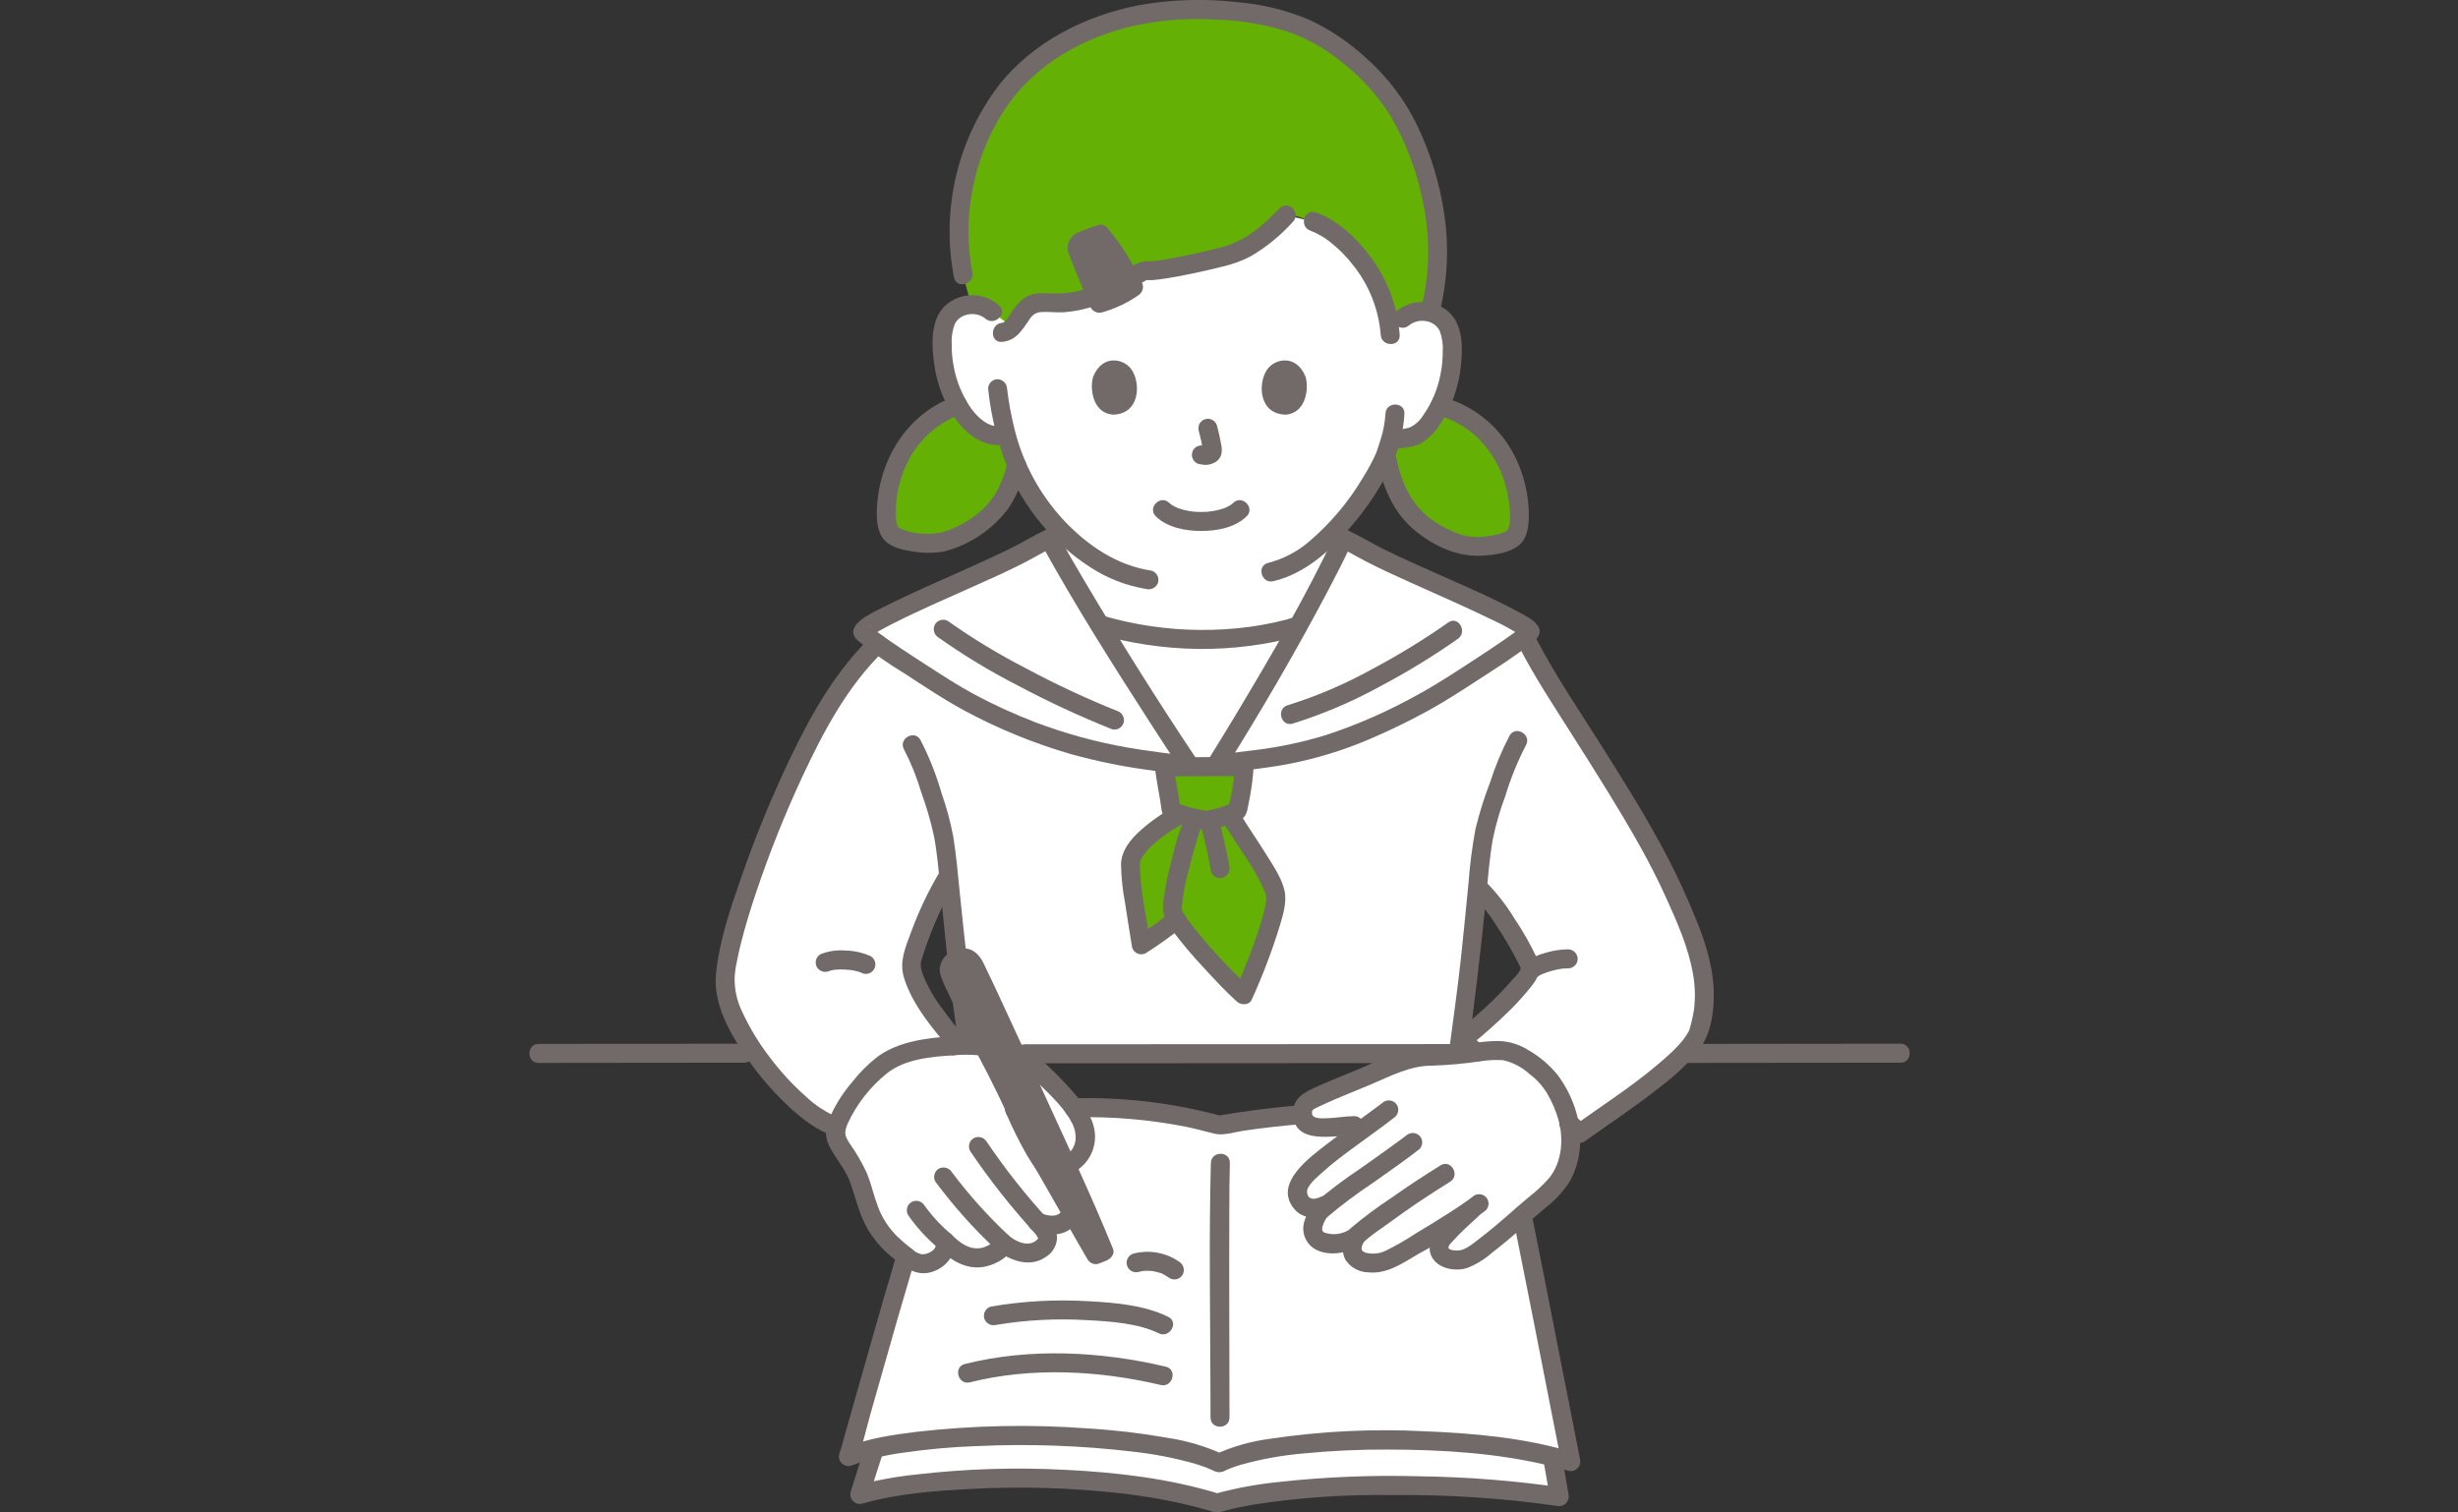 <svg width="130" height="80" viewBox="0 0 130 80" fill="none" xmlns="http://www.w3.org/2000/svg">
<rect x="0" y="0" width="130" height="80" fill="#333333" stroke="none"/>
<mask id="mask0_1621_24623" style="mask-type:alpha" maskUnits="userSpaceOnUse" x="0" y="0" width="130" height="80">
<rect width="130" height="80" fill="#D9D9D9"/>
</mask>
<g mask="url(#mask0_1621_24623)">
</g>
<g clip-path="url(#clip0_1621_24623)">
<path d="M43.18 38.484C44.395 36.265 45.938 34.056 48.141 32.704L58.166 33.043C61.58 34.051 65.207 34.081 68.637 33.131L80.752 33.916C82.201 36.765 86.591 42.902 88.42 46.947C89.581 49.513 90.687 51.901 89.835 54.586C89.346 56.127 84.708 59.112 83.538 59.95C82.312 58.609 79.025 56.447 77.297 55.033C78.415 54.123 79.797 52.947 80.823 51.572C80.883 51.489 80.92 51.392 80.93 51.289C80.939 51.188 80.921 51.085 80.878 50.992C80.336 49.798 79.054 47.751 78.189 46.961L78.147 46.922C77.972 48.687 77.775 50.876 77.496 52.903C77.352 53.951 77.227 54.949 77.12 55.729C76.917 55.729 76.794 55.729 76.794 55.729C72.002 55.729 56.028 55.739 51.459 55.739C51.459 55.739 51.385 55.739 51.257 55.739C51.15 54.958 51.024 53.956 50.88 52.903C50.568 50.633 50.359 48.159 50.167 46.306C50.079 46.457 50.03 46.542 50.03 46.542C49.271 47.854 48.67 49.251 48.237 50.704C47.847 51.933 50.2 54.669 50.884 55.48C49.559 55.348 48.225 55.6 47.039 56.207C46.337 56.544 44.264 59.06 44.253 59.614C42.003 58.904 38.394 54.385 38.346 51.989C38.303 49.831 40.781 42.951 43.044 38.734C43.089 38.651 43.134 38.568 43.18 38.484Z" fill="white"/>
<path d="M61.727 38.689C60.633 37.003 59.347 34.968 58.17 33.044C61.584 34.051 65.212 34.081 68.642 33.129C67.171 35.778 65.511 38.565 64.344 40.424L62.923 40.508C62.566 39.976 62.161 39.36 61.727 38.689Z" fill="white"/>
<path d="M48.233 65.387C46.693 70.486 44.991 76.725 44.867 77.045C45.316 76.867 45.779 76.725 46.25 76.621L46.223 76.691C46.038 77.25 45.685 78.367 45.472 79.048C48.935 78.051 58.241 77.604 64.37 79.503C68.327 78.33 77.02 78.33 82.469 79.166C82.4 78.716 82.234 77.816 82.146 77.297L82.112 77.048C82.45 77.129 82.774 77.217 83.08 77.311C82.65 75.16 79.735 60.099 79.379 58.981C76.805 58.625 70.197 58.502 64.471 59.512C62.743 59.023 60.966 58.727 59.172 58.631C56.72 58.499 52.886 58.723 50.433 58.991C49.999 59.745 49.144 62.366 48.233 65.387Z" fill="white"/>
<path d="M60.457 14.352C60.529 14.312 60.611 14.296 60.693 14.306C61.133 14.432 64.722 13.597 65.156 13.449C66.296 13.059 67.197 12.247 68.024 11.382L69.442 11.718C70.886 12.188 73.223 14.505 73.508 17.454L74.167 16.858C74.343 16.705 74.549 16.592 74.772 16.527C74.995 16.462 75.23 16.445 75.46 16.479C75.686 16.511 75.902 16.593 76.092 16.72C76.281 16.846 76.441 17.014 76.558 17.21C76.692 17.481 76.769 17.778 76.783 18.081C76.882 19.265 76.653 20.454 76.124 21.517C75.874 22.055 75.511 22.531 75.061 22.915C74.685 23.217 74.005 23.195 73.533 23.279C73.442 23.599 73.348 23.864 73.299 24.015C72.693 25.362 71.886 26.609 70.904 27.712L71.052 28.491C70.445 29.794 69.581 31.433 68.64 33.128C65.21 34.08 61.583 34.05 58.168 33.043C57.12 31.329 56.157 29.703 55.492 28.492C55.492 28.492 55.63 28.182 55.812 27.773C55.657 27.605 55.505 27.432 55.355 27.252C54.34 26.001 53.609 24.542 53.212 22.979L53.091 23.009C52.447 23.17 51.938 22.845 51.579 22.558C51.13 22.174 50.768 21.697 50.518 21.16C49.988 20.097 49.76 18.908 49.858 17.724C49.872 17.421 49.949 17.125 50.084 16.854C50.201 16.657 50.36 16.49 50.55 16.363C50.74 16.237 50.955 16.154 51.181 16.122C51.411 16.088 51.646 16.105 51.869 16.17C52.092 16.235 52.298 16.348 52.474 16.501L53.632 17.202C53.921 16.84 54.137 16.322 54.557 16.114C54.881 15.999 55.228 15.967 55.567 16.022C58.033 16.143 59.764 14.65 60.457 14.352Z" fill="white"/>
<path d="M51.236 37.138C50.021 36.487 45.514 33.553 45.619 33.398C45.995 32.847 49.923 31.195 52.665 29.938C54.17 29.248 55.227 28.616 55.492 28.493C57.201 31.607 60.878 37.454 62.922 40.508C60.524 40.16 56.539 39.98 51.236 37.138Z" fill="white"/>
<path d="M75.311 37.138C76.52 36.477 81.033 33.553 80.928 33.398C80.552 32.847 76.624 31.195 73.881 29.938C72.377 29.248 71.32 28.616 71.054 28.493C69.498 31.83 66.257 37.374 64.344 40.424C67.55 40.018 70.115 39.98 75.311 37.138Z" fill="white"/>
<path d="M50.44 55.315C52.139 55.223 53.76 55.401 55.066 56.736C55.836 57.523 57.301 58.779 57.41 60.032C57.453 60.532 57.129 61.304 56.58 61.544L55.069 64.848C55.454 65.275 55.491 65.59 55.269 65.849C55.135 66.011 54.961 66.134 54.763 66.206C54.566 66.277 54.354 66.295 54.148 66.256C53.73 66.206 53.338 66.025 53.028 65.739C53.156 66.072 52.235 66.466 52 66.505C51.129 66.65 50.551 66.226 49.972 65.659C50.161 66.449 48.964 67.25 48.136 66.62C47.288 65.974 46.681 65.461 46.227 64.583C45.786 63.732 45.631 62.824 45.372 62.202C44.968 61.157 44.045 60.429 44.199 59.782C44.452 58.578 45.754 57.131 46.488 56.473C47.434 55.624 49.223 55.38 50.441 55.314" fill="white"/>
<path d="M53.523 59.141C54.032 60.071 55.337 61.628 55.845 62.557C55.988 62.818 56.438 63.582 56.459 63.879C56.482 64.206 55.953 65.028 54.926 64.675C55.333 65.136 55.525 65.552 55.27 65.849C55.136 66.011 54.961 66.134 54.764 66.206C54.567 66.277 54.354 66.295 54.148 66.256C53.73 66.206 53.339 66.025 53.029 65.739C53.064 66.147 52.435 66.36 52.201 66.399C51.33 66.543 50.627 66.175 49.973 65.659C49.483 66.572 48.965 67.25 48.138 66.62C47.29 65.974 46.683 65.461 46.228 64.583" fill="white"/>
<path d="M79.929 64.783C80.14 64.6 80.344 64.42 80.53 64.252C81.492 63.381 82.554 62.783 82.897 61.514C83.176 60.577 83.131 59.573 82.768 58.665C82.571 58.118 82.122 57.227 81.737 56.877C81.231 56.415 80.465 55.771 79.713 55.611C78.891 55.411 76.853 55.918 75.961 55.871C74.682 55.805 73.782 56.258 72.581 56.784C71.465 57.272 70.351 57.669 69.237 58.227C69.142 58.288 69.062 58.37 69.003 58.466C68.943 58.562 68.906 58.67 68.894 58.783C68.881 58.895 68.894 59.009 68.931 59.116C68.968 59.223 69.028 59.32 69.107 59.4C69.636 59.875 70.835 59.54 71.615 59.54L72.222 59.614C71.244 60.329 70.029 61.223 69.646 61.607C69.153 62.102 68.574 62.534 68.624 63.06C68.72 64.065 69.646 63.972 69.999 63.786L70.03 63.77L69.813 64.046C69.366 64.617 69.256 65.312 69.766 65.617C70.086 65.754 70.436 65.805 70.781 65.765C71.127 65.725 71.456 65.596 71.737 65.391C71.389 65.858 71.433 66.405 71.841 66.639C72.277 66.837 72.772 66.864 73.227 66.715C73.722 66.511 74.195 66.258 74.64 65.961C75.08 65.713 76.964 64.586 77.906 63.908L77.8 64.009C77.289 64.493 76.508 65.171 76.22 65.629C76.159 65.713 76.121 65.812 76.109 65.916C76.098 66.019 76.114 66.124 76.155 66.22C76.196 66.316 76.262 66.399 76.345 66.462C76.428 66.525 76.526 66.565 76.629 66.578C76.972 66.69 77.346 66.662 77.669 66.499C78.136 66.27 79.093 65.505 79.929 64.783Z" fill="white"/>
<path d="M47.267 24.883C47.541 24.09 47.989 23.37 48.578 22.774C49.166 22.179 49.881 21.723 50.669 21.441C50.9 21.868 51.209 22.247 51.581 22.558C51.962 22.863 52.511 23.212 53.212 22.974C53.36 23.529 53.545 24.073 53.766 24.603C53.716 24.783 53.664 24.966 53.614 25.149C53.115 26.959 51.678 28.093 49.978 28.641C49.401 28.827 47.854 28.747 47.227 28.307C46.62 27.879 46.936 25.933 47.179 25.149C47.206 25.059 47.236 24.971 47.267 24.883Z" fill="#65B005"/>
<path d="M76.141 21.481C77.067 21.727 77.914 22.209 78.6 22.881C79.286 23.552 79.787 24.39 80.055 25.312C80.298 26.097 80.614 28.043 80.005 28.47C79.378 28.91 77.833 28.99 77.257 28.804C75.556 28.256 74.12 27.122 73.618 25.312C73.49 24.886 73.383 24.452 73.299 24.015C73.349 23.864 73.442 23.599 73.534 23.279C74.005 23.194 74.685 23.216 75.061 22.915C75.511 22.531 75.874 22.054 76.124 21.517" fill="#65B005"/>
<path d="M59.012 1.094C56.86 1.738 55.148 2.813 54.135 3.797C51.374 6.479 50.198 10.816 50.941 14.544C50.941 14.544 51.141 15.41 51.377 16.094C51.578 16.081 51.779 16.111 51.968 16.181C52.157 16.251 52.329 16.36 52.473 16.501L53.544 17.303C53.88 16.945 54.096 16.341 54.556 16.114C54.88 15.999 55.227 15.967 55.566 16.022C58.392 16.16 60.251 14.18 60.691 14.306C61.132 14.432 64.721 13.597 65.155 13.449C66.298 13.058 67.2 12.242 68.029 11.374L68.114 11.286L69.44 11.718C70.884 12.188 73.222 14.505 73.507 17.454C73.839 17.153 74.165 16.858 74.165 16.858C74.341 16.705 74.548 16.592 74.771 16.527C74.994 16.461 75.229 16.445 75.459 16.479C75.516 16.487 75.572 16.499 75.628 16.514C75.947 15.27 76.086 13.987 76.039 12.703C75.818 9.55 74.57 6.018 72.571 4.061C69.977 1.521 67.844 0.507 62.992 0.507C61.644 0.508 60.303 0.706 59.012 1.094Z" fill="#65B005"/>
<path d="M62.648 42.968C62.068 43.215 59.922 44.502 59.798 45.57C59.721 46.237 60.159 48.705 60.358 49.977C61.617 49.17 62.793 48.241 63.869 47.202" fill="#65B005"/>
<path d="M63.083 43.529C62.786 44.185 61.873 47.597 62.012 48.231C62.175 48.971 65.018 51.945 65.768 52.622C66.069 51.943 67.713 48.094 67.44 47.202C67.133 46.196 65.507 43.908 65.133 43.259" fill="#65B005"/>
<path d="M61.578 40.561C61.648 41.197 61.87 42.286 61.957 42.909C62.549 43.145 63.168 43.307 63.8 43.391C64.368 43.311 64.92 43.138 65.433 42.88C65.619 42.119 65.742 41.343 65.8 40.561C65.664 40.526 61.918 40.561 61.578 40.561Z" fill="#65B005"/>
<path d="M61.863 48.293C61.3 48.74 60.712 49.157 60.104 49.542L60.84 49.843C60.635 48.527 60.32 47.184 60.291 45.849C60.277 45.758 60.28 45.665 60.302 45.575C60.323 45.486 60.362 45.401 60.417 45.327C60.591 45.057 60.806 44.816 61.053 44.612C61.547 44.182 62.091 43.814 62.672 43.515C63.245 43.215 62.738 42.347 62.166 42.647C61.498 42.995 60.875 43.426 60.313 43.929C59.795 44.396 59.312 44.979 59.289 45.707C59.301 46.399 59.373 47.088 59.504 47.767C59.619 48.55 59.752 49.329 59.875 50.111C59.896 50.185 59.933 50.253 59.984 50.31C60.035 50.367 60.099 50.412 60.17 50.441C60.241 50.47 60.318 50.482 60.394 50.477C60.471 50.472 60.545 50.449 60.611 50.411C61.29 49.978 61.945 49.509 62.573 49.005C62.667 48.911 62.719 48.783 62.719 48.65C62.719 48.517 62.667 48.389 62.573 48.294C62.478 48.203 62.351 48.152 62.219 48.152C62.087 48.152 61.96 48.203 61.864 48.294L61.863 48.293Z" fill="#726A69"/>
<path d="M62.651 43.275C62.386 43.929 62.174 44.603 62.018 45.291C61.789 46.102 61.621 46.929 61.516 47.765C61.455 48.355 61.675 48.771 62.018 49.236C62.54 49.928 63.1 50.591 63.695 51.221C64.249 51.823 64.81 52.428 65.415 52.977C65.63 53.172 66.064 53.188 66.203 52.875C66.772 51.626 67.261 50.341 67.667 49.029C67.84 48.448 68.068 47.751 67.943 47.14C67.795 46.428 67.295 45.725 66.92 45.118C66.481 44.407 65.99 43.725 65.568 43.004C65.242 42.446 64.374 42.952 64.702 43.512C65.042 44.093 65.433 44.644 65.794 45.212C66.229 45.835 66.603 46.499 66.911 47.194C66.931 47.249 66.947 47.306 66.966 47.362C66.993 47.436 66.968 47.257 66.969 47.374C66.971 47.494 66.966 47.613 66.952 47.732C66.964 47.637 66.932 47.837 66.929 47.854C66.917 47.919 66.903 47.984 66.889 48.049C66.851 48.223 66.805 48.395 66.757 48.566C66.549 49.305 66.285 50.027 66.008 50.742C65.773 51.345 65.578 51.825 65.337 52.367L66.125 52.265C65.025 51.255 64.007 50.159 63.081 48.987C62.902 48.77 62.739 48.541 62.593 48.301C62.565 48.25 62.538 48.2 62.512 48.15C62.463 48.057 62.505 48.216 62.506 48.132C62.509 47.995 62.498 48.201 62.502 48.123C62.505 48.063 62.502 48.002 62.504 47.942C62.577 47.243 62.71 46.553 62.904 45.878C63.013 45.439 63.131 45.002 63.26 44.569C63.312 44.393 63.366 44.217 63.425 44.043C63.446 43.981 63.468 43.919 63.489 43.858C63.499 43.829 63.512 43.8 63.522 43.772C63.556 43.677 63.48 43.867 63.517 43.781C63.581 43.665 63.597 43.529 63.563 43.401C63.53 43.274 63.449 43.163 63.337 43.093C63.222 43.027 63.086 43.009 62.957 43.042C62.829 43.076 62.719 43.159 62.651 43.274L62.651 43.275Z" fill="#726A69"/>
<path d="M63.47 43.525C63.696 44.364 63.904 45.221 64.047 46.08C64.083 46.208 64.168 46.317 64.283 46.383C64.399 46.449 64.536 46.466 64.664 46.431C64.79 46.393 64.897 46.307 64.963 46.193C65.028 46.077 65.047 45.942 65.015 45.813C64.872 44.955 64.664 44.098 64.438 43.259C64.403 43.13 64.318 43.021 64.202 42.955C64.087 42.889 63.95 42.872 63.821 42.907C63.693 42.943 63.584 43.028 63.519 43.144C63.453 43.26 63.436 43.398 63.471 43.526L63.47 43.525Z" fill="#726A69"/>
<path d="M61.078 40.561C61.149 41.182 61.267 41.796 61.373 42.411C61.432 42.75 61.412 43.2 61.765 43.368C62.083 43.509 62.413 43.619 62.751 43.696C63.131 43.829 63.532 43.89 63.935 43.876C64.264 43.825 64.588 43.748 64.905 43.644C65.168 43.565 65.423 43.458 65.665 43.326C65.948 43.16 65.978 42.79 66.037 42.496C66.174 41.859 66.263 41.212 66.303 40.562C66.302 40.452 66.266 40.345 66.199 40.258C66.133 40.17 66.04 40.107 65.934 40.077C65.751 40.048 65.565 40.038 65.38 40.046C65.068 40.043 64.755 40.043 64.444 40.044C63.709 40.044 62.975 40.05 62.241 40.055C62.021 40.056 61.8 40.059 61.58 40.059C60.934 40.059 60.933 41.065 61.58 41.065C62.797 41.065 64.012 41.043 65.23 41.05C65.356 41.05 65.483 41.052 65.61 41.055C65.649 41.055 65.688 41.058 65.727 41.059C65.839 41.06 65.72 41.059 65.668 41.047L65.3 40.562C65.265 41.301 65.148 42.034 64.951 42.747L65.182 42.447C64.992 42.548 64.792 42.63 64.585 42.692C64.284 42.784 63.978 42.856 63.668 42.907H63.934C63.302 42.825 62.682 42.662 62.091 42.424L62.442 42.776C62.388 42.396 62.317 42.018 62.252 41.64C62.217 41.439 62.182 41.237 62.149 41.036C62.117 40.835 62.099 40.717 62.081 40.562C62.077 40.429 62.023 40.304 61.93 40.21C61.837 40.117 61.711 40.063 61.579 40.059C61.447 40.06 61.32 40.113 61.226 40.207C61.132 40.301 61.079 40.428 61.078 40.561Z" fill="#726A69"/>
<path d="M51.057 54.908C50.636 54.408 50.226 53.901 49.848 53.367C49.408 52.803 49.054 52.177 48.797 51.509C48.765 51.412 48.71 51.202 48.705 51.164C48.7 51.109 48.697 51.054 48.696 51C48.696 50.965 48.698 50.931 48.701 50.896C48.695 50.947 48.697 50.943 48.709 50.884C48.844 50.404 49.005 49.933 49.191 49.471C49.538 48.545 49.964 47.65 50.464 46.796C50.79 46.236 49.924 45.729 49.598 46.288C49.04 47.25 48.568 48.26 48.186 49.305C47.89 50.107 47.548 50.86 47.81 51.714C48.261 53.184 49.376 54.464 50.348 55.619C50.764 56.115 51.471 55.4 51.057 54.908Z" fill="#726A69"/>
<path d="M44.387 59.13C43.73 58.867 43.129 58.481 42.616 57.994C41.921 57.376 41.289 56.691 40.73 55.949C40.164 55.218 39.681 54.427 39.288 53.59C38.997 53.021 38.848 52.39 38.852 51.751C38.864 51.475 38.9 51.201 38.958 50.931C39.024 50.57 39.107 50.212 39.197 49.856C39.426 48.947 39.705 48.05 40.004 47.161C40.699 45.099 41.507 43.076 42.425 41.103C43.547 38.693 44.835 36.266 46.767 34.405C47.234 33.956 46.524 33.246 46.058 33.694C44.239 35.445 42.962 37.682 41.871 39.938C40.868 42.021 39.984 44.16 39.226 46.344C38.646 48.006 38.044 49.743 37.868 51.505C37.705 53.136 38.645 54.738 39.547 56.022C40.191 56.952 40.936 57.809 41.766 58.577C42.453 59.205 43.227 59.806 44.122 60.099C44.737 60.3 44.999 59.329 44.388 59.129L44.387 59.13Z" fill="#726A69"/>
<path d="M80.322 34.17C81.165 35.823 82.206 37.379 83.196 38.945C84.404 40.854 85.619 42.763 86.724 44.735C87.234 45.647 87.708 46.576 88.138 47.529C88.715 48.808 89.294 50.111 89.539 51.502C89.654 52.138 89.671 52.789 89.589 53.431C89.534 53.776 89.455 54.118 89.353 54.453C89.322 54.567 89.365 54.446 89.331 54.513C89.294 54.586 89.256 54.657 89.212 54.726C88.856 55.293 88.226 55.84 87.669 56.312C86.284 57.484 84.76 58.462 83.287 59.514L83.895 59.593C83.717 59.402 83.53 59.223 83.336 59.047C82.858 58.615 82.147 59.324 82.627 59.759C82.82 59.935 83.008 60.113 83.186 60.304C83.265 60.382 83.367 60.432 83.477 60.446C83.586 60.461 83.698 60.438 83.794 60.383C85.152 59.413 86.545 58.499 87.85 57.456C88.543 56.935 89.178 56.342 89.745 55.686C90.414 54.863 90.616 53.835 90.639 52.786C90.67 51.357 90.247 49.967 89.714 48.658C89.248 47.511 88.736 46.378 88.162 45.282C87.091 43.239 85.859 41.282 84.629 39.333C83.453 37.469 82.191 35.628 81.188 33.662C80.894 33.086 80.028 33.594 80.322 34.17L80.322 34.17Z" fill="#726A69"/>
<path d="M77.834 47.317C78.344 47.823 78.793 48.388 79.17 49C79.597 49.637 79.982 50.3 80.324 50.986C80.375 51.092 80.449 51.187 80.406 51.3C80.292 51.492 80.152 51.666 79.99 51.817C79.681 52.18 79.354 52.525 79.014 52.858C78.358 53.502 77.656 54.097 76.944 54.678C76.897 54.725 76.86 54.78 76.835 54.841C76.81 54.902 76.797 54.968 76.797 55.034C76.797 55.1 76.81 55.165 76.835 55.226C76.86 55.287 76.897 55.343 76.944 55.389C77.238 55.627 77.536 55.86 77.838 56.089C77.953 56.155 78.089 56.174 78.218 56.14C78.346 56.106 78.456 56.023 78.524 55.908C78.588 55.793 78.605 55.656 78.571 55.528C78.538 55.4 78.456 55.29 78.344 55.22C78.111 55.043 77.881 54.862 77.653 54.678V55.389C78.457 54.748 79.225 54.063 79.955 53.338C80.316 52.973 80.658 52.589 80.978 52.188C81.34 51.731 81.566 51.311 81.312 50.737C80.963 49.983 80.554 49.258 80.088 48.571C79.654 47.856 79.135 47.196 78.543 46.606C78.07 46.166 77.359 46.876 77.834 47.317L77.834 47.317Z" fill="#726A69"/>
<path d="M56.789 59.099C58.789 59.047 60.789 59.216 62.752 59.604C63.248 59.708 63.734 59.843 64.225 59.965C64.704 60.084 65.299 59.877 65.785 59.806C66.815 59.654 67.852 59.541 68.89 59.454C69.529 59.4 69.535 58.394 68.89 58.448C67.365 58.577 65.844 58.764 64.336 59.027H64.603C62.057 58.337 59.425 58.022 56.789 58.093C56.144 58.102 56.142 59.108 56.789 59.099V59.099Z" fill="#726A69"/>
<path d="M53.594 58.232H53.59L53.723 58.214C53.71 58.216 53.698 58.216 53.685 58.216C53.618 58.213 53.551 58.228 53.492 58.259C53.402 58.299 53.326 58.363 53.271 58.444C53.217 58.526 53.186 58.621 53.184 58.719L53.201 58.852C53.224 58.936 53.269 59.013 53.331 59.074L53.431 59.153C53.508 59.198 53.595 59.222 53.684 59.221H53.706H53.716H53.722L53.855 59.204H53.857H53.86C53.984 59.164 54.09 59.082 54.161 58.973C54.223 58.854 54.241 58.716 54.211 58.585L54.161 58.465C54.117 58.39 54.055 58.328 53.981 58.285L53.861 58.234C53.774 58.21 53.682 58.21 53.594 58.234V58.232Z" fill="#726A69"/>
<path d="M80.023 64.407C80.789 68.213 81.533 72.024 82.28 75.835C82.385 76.371 82.49 76.908 82.596 77.444L83.213 76.826C80.666 76.049 77.939 75.807 75.291 75.704C72.596 75.567 69.895 75.699 67.227 76.096C66.19 76.225 65.18 76.511 64.23 76.947H64.736C63.792 76.509 62.79 76.209 61.761 76.054C60.361 75.807 58.949 75.64 57.53 75.555C54.509 75.331 51.474 75.391 48.465 75.737C47.211 75.892 45.912 76.079 44.733 76.559L45.35 77.178C45.632 76.422 45.806 75.61 46.024 74.835C46.494 73.171 46.968 71.508 47.445 69.846C47.759 68.756 48.077 67.668 48.4 66.581C48.584 65.96 47.617 65.694 47.432 66.314C46.474 69.538 45.57 72.778 44.649 76.013C44.564 76.311 44.492 76.62 44.384 76.91C44.361 76.996 44.361 77.086 44.384 77.172C44.407 77.257 44.452 77.335 44.515 77.398C44.577 77.461 44.655 77.506 44.74 77.529C44.826 77.552 44.916 77.552 45.001 77.529C45.915 77.186 46.867 76.951 47.836 76.83C49.095 76.648 50.364 76.535 51.636 76.491C54.412 76.36 57.195 76.459 59.955 76.788C61.039 76.908 62.112 77.117 63.162 77.412C63.366 77.472 63.568 77.538 63.767 77.613C63.919 77.67 64.068 77.735 64.213 77.807C64.307 77.852 64.411 77.873 64.515 77.868C64.618 77.864 64.72 77.833 64.809 77.78L64.922 77.727C64.948 77.715 64.975 77.703 65.001 77.692C64.955 77.712 64.964 77.708 65.005 77.692C65.203 77.614 65.403 77.545 65.607 77.483C66.705 77.175 67.83 76.972 68.967 76.877C70.43 76.734 71.9 76.666 73.37 76.673C76.271 76.676 79.239 76.855 82.064 77.553C82.361 77.626 82.655 77.707 82.947 77.796C83.032 77.818 83.121 77.817 83.206 77.794C83.291 77.77 83.369 77.725 83.431 77.663C83.493 77.6 83.538 77.523 83.561 77.438C83.585 77.353 83.585 77.263 83.564 77.177C82.927 73.975 82.31 70.769 81.675 67.567C81.448 66.424 81.22 65.282 80.991 64.14C80.863 63.506 79.897 63.774 80.024 64.407L80.023 64.407Z" fill="#726A69"/>
<path d="M64.042 61.514C63.936 65.425 64.007 69.345 64.018 73.257C64.02 73.83 64.023 74.404 64.023 74.978C64.023 75.625 65.026 75.626 65.026 74.978C65.026 71.32 65.001 67.662 65.017 64.003C65.021 63.173 65.022 62.343 65.045 61.514C65.062 60.867 64.059 60.867 64.042 61.514V61.514Z" fill="#726A69"/>
<path d="M51.488 36.705C50.62 36.237 49.79 35.69 48.961 35.155C48.07 34.58 47.173 34.002 46.322 33.368L46.225 33.295C46.196 33.273 46.291 33.349 46.214 33.286C46.164 33.245 46.114 33.203 46.065 33.16C46.051 33.146 46.037 33.132 46.022 33.119C45.962 33.081 46.051 33.097 46.027 33.132C46.058 33.087 46.067 33.202 46.054 33.166C46.064 33.193 45.979 33.719 46.007 33.71C46.034 33.702 46.048 33.655 46.075 33.644C46.142 33.617 45.994 33.698 46.095 33.628C46.129 33.605 46.162 33.581 46.195 33.558C46.283 33.5 46.374 33.445 46.465 33.392C46.702 33.253 46.946 33.126 47.19 33.002C48.561 32.305 49.977 31.695 51.38 31.066C52.276 30.664 53.174 30.269 54.05 29.825C54.619 29.537 55.168 29.202 55.744 28.927L55.058 28.747C56.868 32.041 58.895 35.226 60.93 38.385C61.443 39.181 61.962 39.973 62.487 40.762L63.055 40.023C61.892 39.856 60.745 39.74 59.591 39.533C57.941 39.242 56.322 38.796 54.755 38.203C53.636 37.773 52.544 37.273 51.488 36.705C50.918 36.401 50.409 37.269 50.981 37.573C52.778 38.542 54.671 39.317 56.63 39.886C58.072 40.285 59.541 40.579 61.026 40.766C61.621 40.846 62.274 40.921 62.788 40.995C63.176 41.051 63.625 40.662 63.354 40.256C61.252 37.111 59.237 33.907 57.308 30.646C56.836 29.85 56.371 29.049 55.925 28.238C55.855 28.125 55.745 28.043 55.618 28.01C55.49 27.976 55.354 27.993 55.239 28.058C54.724 28.303 54.232 28.603 53.725 28.864C52.892 29.291 52.038 29.675 51.184 30.058C49.679 30.734 48.156 31.385 46.684 32.133C46.133 32.413 44.505 33.111 45.381 33.893C46.162 34.532 46.988 35.113 47.854 35.631C48.877 36.301 49.903 36.99 50.98 37.57C51.55 37.879 52.057 37.011 51.488 36.705Z" fill="#726A69"/>
<path d="M75.564 37.573C76.491 37.063 77.38 36.477 78.268 35.902C79.192 35.303 80.133 34.708 81.001 34.027C81.278 33.809 81.583 33.508 81.349 33.127C81.128 32.769 80.635 32.545 80.28 32.353C78.889 31.601 77.424 30.983 75.982 30.337C75.047 29.919 74.108 29.508 73.191 29.052C72.556 28.736 71.947 28.364 71.307 28.058C71.192 27.993 71.056 27.975 70.928 28.009C70.799 28.043 70.689 28.125 70.621 28.239C69.076 31.543 67.214 34.712 65.34 37.836C64.87 38.619 64.394 39.397 63.91 40.171C63.725 40.466 63.961 40.975 64.343 40.927C65.598 40.769 66.86 40.651 68.105 40.419C69.573 40.138 71.008 39.701 72.384 39.117C73.47 38.656 74.531 38.141 75.565 37.573C76.132 37.263 75.626 36.395 75.058 36.704C73.48 37.594 71.818 38.326 70.096 38.89C68.885 39.258 67.643 39.521 66.386 39.675C65.706 39.763 65.024 39.836 64.344 39.921L64.777 40.678C66.708 37.597 68.546 34.446 70.243 31.229C70.675 30.41 71.096 29.585 71.488 28.747L70.802 28.927C71.273 29.152 71.722 29.426 72.186 29.666C72.976 30.076 73.784 30.446 74.595 30.81C76.038 31.46 77.493 32.089 78.916 32.784C79.404 33.008 79.877 33.263 80.332 33.547C80.373 33.573 80.412 33.601 80.451 33.629C80.533 33.685 80.445 33.627 80.46 33.635C80.475 33.643 80.507 33.692 80.523 33.693C80.532 33.693 80.539 33.718 80.548 33.72C80.543 33.72 80.498 33.141 80.487 33.174C80.518 33.081 80.575 33.082 80.49 33.153C80.441 33.193 80.394 33.235 80.345 33.275C80.275 33.332 80.415 33.222 80.336 33.282C80.305 33.306 80.273 33.33 80.241 33.354C80.162 33.412 80.083 33.47 80.002 33.528C79.807 33.668 79.609 33.804 79.411 33.94C78.936 34.266 78.457 34.584 77.973 34.897C77.017 35.52 76.059 36.154 75.059 36.704C74.49 37.016 74.997 37.884 75.564 37.573Z" fill="#726A69"/>
<path d="M68.368 38.274C69.964 37.777 71.507 37.121 72.973 36.315C74.402 35.562 75.783 34.719 77.106 33.791C77.63 33.422 77.13 32.55 76.6 32.923C75.305 33.831 73.956 34.657 72.56 35.398C71.142 36.183 69.649 36.822 68.102 37.304C67.484 37.486 67.747 38.456 68.369 38.274L68.368 38.274Z" fill="#726A69"/>
<path d="M59.08 37.602C57.432 36.941 55.822 36.189 54.257 35.348C52.826 34.614 51.449 33.779 50.136 32.849C50.02 32.782 49.884 32.764 49.756 32.797C49.627 32.831 49.517 32.914 49.449 33.029C49.385 33.145 49.368 33.281 49.402 33.409C49.435 33.537 49.517 33.648 49.629 33.717C50.971 34.667 52.378 35.518 53.842 36.265C55.456 37.124 57.115 37.894 58.813 38.572C58.941 38.606 59.078 38.589 59.194 38.523C59.309 38.457 59.394 38.348 59.43 38.22C59.462 38.091 59.444 37.955 59.378 37.84C59.313 37.725 59.206 37.639 59.079 37.602L59.08 37.602Z" fill="#726A69"/>
<path d="M79.837 38.913C79.424 39.704 79.08 40.529 78.809 41.38C78.496 42.19 78.237 43.02 78.033 43.864C77.859 44.804 77.737 45.754 77.668 46.708C77.534 48.033 77.413 49.36 77.267 50.684C77.089 52.297 76.867 53.905 76.649 55.511C76.618 55.64 76.638 55.775 76.703 55.89C76.768 56.005 76.874 56.091 77 56.13C77.129 56.164 77.265 56.147 77.381 56.081C77.496 56.015 77.581 55.906 77.617 55.778C77.993 52.998 78.327 50.219 78.6 47.427C78.698 46.423 78.777 45.41 78.947 44.415C79.106 43.628 79.33 42.856 79.615 42.105C79.895 41.178 80.259 40.279 80.704 39.419C81.025 38.857 80.158 38.349 79.838 38.912L79.837 38.913Z" fill="#726A69"/>
<path d="M47.814 39.645C48.189 40.37 48.494 41.13 48.726 41.914C49.005 42.679 49.232 43.462 49.403 44.259C49.568 45.128 49.638 46.017 49.726 46.895C49.851 48.159 49.969 49.423 50.108 50.685C50.275 52.206 50.488 53.722 50.689 55.24C50.693 55.372 50.747 55.497 50.84 55.591C50.934 55.684 51.059 55.738 51.19 55.742C51.434 55.742 51.728 55.511 51.692 55.24C51.337 52.557 51.026 49.872 50.757 47.184C50.66 46.199 50.572 45.21 50.413 44.234C50.267 43.461 50.061 42.7 49.798 41.959C49.519 40.983 49.145 40.038 48.68 39.136C48.36 38.574 47.493 39.08 47.814 39.644V39.645Z" fill="#726A69"/>
<path d="M76.165 16.433C76.561 14.78 76.639 13.067 76.395 11.386C76.157 9.735 75.669 8.129 74.949 6.626C74.3 5.285 73.394 4.086 72.281 3.098C71.384 2.257 70.36 1.566 69.247 1.048C68.024 0.533 66.727 0.216 65.405 0.11C63.684 -0.084 61.946 -0.029 60.241 0.274C57.373 0.83 54.567 2.245 52.763 4.594C51.698 6.021 50.942 7.655 50.545 9.391C50.148 11.128 50.117 12.929 50.456 14.678C50.58 15.312 51.547 15.044 51.423 14.411C50.879 11.489 51.453 8.468 53.032 5.952C54.487 3.657 56.822 2.224 59.401 1.504C60.986 1.091 62.625 0.933 64.259 1.036C65.57 1.065 66.87 1.281 68.12 1.68C69.143 2.04 70.094 2.576 70.933 3.264C71.958 4.052 72.837 5.015 73.529 6.109C74.404 7.606 75.007 9.247 75.309 10.956C75.641 12.681 75.603 14.457 75.198 16.166C75.05 16.795 76.017 17.064 76.165 16.434L76.165 16.433Z" fill="#726A69"/>
<path d="M89.277 56.222C92.43 56.222 95.583 56.219 98.737 56.212C99.329 56.212 99.922 56.212 100.515 56.211C101.16 56.211 101.161 55.205 100.515 55.205C97.652 55.205 94.789 55.209 91.926 55.215C91.043 55.215 90.16 55.216 89.277 55.217C88.632 55.217 88.631 56.222 89.277 56.222Z" fill="#726A69"/>
<path d="M28.485 56.222C31.529 56.222 34.574 56.219 37.619 56.212C38.196 56.212 38.773 56.212 39.35 56.211C39.996 56.211 39.997 55.205 39.35 55.205C36.596 55.205 33.841 55.209 31.087 55.215C30.219 55.215 29.352 55.216 28.485 55.217C27.839 55.217 27.838 56.222 28.485 56.222Z" fill="#726A69"/>
<path d="M54.211 56.241C56.982 56.241 59.752 56.24 62.523 56.238C65.873 56.236 69.223 56.234 72.573 56.232C73.981 56.232 75.389 56.232 76.797 56.231C77.442 56.231 77.444 55.225 76.797 55.225C73.973 55.225 71.149 55.226 68.325 55.229C64.99 55.231 61.655 55.233 58.32 55.234C56.95 55.234 55.581 55.235 54.211 55.236C53.566 55.236 53.564 56.241 54.211 56.241Z" fill="#726A69"/>
<path d="M43.894 51.343C43.724 51.418 43.839 51.366 43.884 51.351C43.919 51.34 43.954 51.33 43.99 51.322C44.032 51.312 44.076 51.304 44.119 51.297C44.157 51.29 44.226 51.292 44.073 51.303C44.095 51.301 44.117 51.297 44.138 51.295C44.331 51.277 44.525 51.273 44.718 51.285C44.815 51.29 44.911 51.299 45.008 51.31C45.097 51.319 44.911 51.294 44.973 51.305C44.996 51.309 45.019 51.312 45.042 51.316C45.088 51.323 45.133 51.331 45.177 51.341C45.264 51.358 45.35 51.379 45.434 51.406C45.47 51.417 45.506 51.431 45.541 51.443C45.62 51.472 45.502 51.422 45.489 51.421C45.508 51.426 45.526 51.435 45.542 51.446C45.599 51.479 45.662 51.501 45.727 51.51C45.792 51.519 45.859 51.515 45.922 51.498C45.986 51.481 46.046 51.452 46.098 51.412C46.151 51.372 46.195 51.322 46.228 51.265C46.261 51.208 46.283 51.145 46.292 51.08C46.301 51.014 46.297 50.948 46.28 50.884C46.263 50.82 46.234 50.76 46.194 50.708C46.155 50.655 46.105 50.611 46.048 50.577C45.63 50.387 45.178 50.285 44.719 50.279C44.266 50.238 43.81 50.305 43.389 50.475C43.274 50.543 43.191 50.653 43.157 50.782C43.123 50.911 43.142 51.048 43.209 51.163C43.278 51.275 43.388 51.356 43.516 51.39C43.644 51.424 43.779 51.407 43.895 51.343L43.894 51.343Z" fill="#726A69"/>
<path d="M81.257 51.697C81.322 51.653 81.388 51.614 81.457 51.578C81.491 51.559 81.527 51.542 81.562 51.526C81.583 51.516 81.603 51.507 81.624 51.498C81.68 51.471 81.521 51.539 81.58 51.516C81.748 51.449 81.921 51.392 82.096 51.344C82.263 51.299 82.432 51.266 82.603 51.238C82.673 51.226 82.559 51.242 82.548 51.245C82.568 51.24 82.59 51.239 82.611 51.237C82.647 51.233 82.684 51.23 82.721 51.227C82.794 51.221 82.867 51.219 82.941 51.221C83.073 51.219 83.2 51.166 83.294 51.072C83.388 50.978 83.441 50.851 83.442 50.718C83.44 50.585 83.386 50.459 83.293 50.365C83.199 50.271 83.073 50.217 82.941 50.215C82.564 50.216 82.19 50.27 81.829 50.374C81.447 50.465 81.083 50.619 80.75 50.828C80.636 50.896 80.552 51.006 80.518 51.135C80.485 51.264 80.503 51.401 80.57 51.516C80.638 51.631 80.748 51.715 80.876 51.749C81.005 51.783 81.142 51.764 81.257 51.697H81.257Z" fill="#726A69"/>
<path d="M81.661 77.43C81.768 78.054 81.886 78.675 81.984 79.3L82.601 78.682C80.109 78.318 77.594 78.12 75.076 78.087C72.569 78.016 70.061 78.119 67.569 78.395C66.443 78.51 65.329 78.719 64.237 79.019H64.504C61.849 78.202 59.044 77.873 56.277 77.742C53.682 77.608 51.08 77.691 48.499 77.988C47.432 78.096 46.376 78.288 45.339 78.563L45.956 79.182C46.202 78.395 46.447 77.608 46.707 76.825C46.911 76.21 45.942 75.945 45.74 76.558C45.48 77.34 45.234 78.127 44.989 78.915C44.967 79 44.967 79.09 44.99 79.175C45.013 79.261 45.058 79.338 45.121 79.401C45.183 79.463 45.261 79.509 45.346 79.532C45.431 79.555 45.521 79.555 45.606 79.533C47.475 79 49.468 78.85 51.401 78.754C54.042 78.614 56.69 78.694 59.319 78.993C60.613 79.139 61.895 79.371 63.159 79.686C63.439 79.757 63.717 79.833 63.993 79.914C64.154 79.983 64.33 80.008 64.504 79.988C64.621 79.963 64.738 79.921 64.855 79.89C65.314 79.77 65.78 79.674 66.248 79.593C68.689 79.212 71.158 79.04 73.629 79.079C76.542 79.049 79.453 79.24 82.337 79.651C82.422 79.672 82.511 79.67 82.595 79.647C82.68 79.623 82.757 79.578 82.818 79.516C82.88 79.454 82.925 79.377 82.949 79.292C82.973 79.207 82.974 79.118 82.954 79.033C82.855 78.408 82.737 77.786 82.63 77.163C82.594 77.035 82.509 76.926 82.394 76.86C82.278 76.794 82.141 76.776 82.013 76.811C81.886 76.849 81.779 76.934 81.714 77.049C81.648 77.165 81.63 77.301 81.662 77.429L81.661 77.43Z" fill="#726A69"/>
<path d="M68.638 32.628C68.441 32.651 68.247 32.698 68.061 32.767C67.839 32.824 67.617 32.877 67.393 32.926C66.968 33.018 66.539 33.095 66.107 33.155C65.223 33.274 64.331 33.329 63.439 33.319C61.699 33.305 59.969 33.049 58.299 32.558C57.678 32.376 57.413 33.346 58.032 33.528C59.752 34.031 61.533 34.298 63.325 34.323C64.239 34.337 65.153 34.284 66.06 34.167C66.501 34.11 66.942 34.041 67.379 33.954C67.603 33.909 67.827 33.86 68.049 33.806C68.16 33.779 68.271 33.751 68.382 33.722C68.469 33.7 68.555 33.67 68.637 33.634C69.282 33.634 69.283 32.628 68.637 32.628H68.638Z" fill="#726A69"/>
<path d="M74.52 17.213C75.006 16.804 75.86 16.909 76.146 17.509C76.279 17.867 76.333 18.25 76.304 18.631C76.305 19.028 76.264 19.424 76.184 19.813C76.034 20.59 75.722 21.326 75.267 21.973C75.096 22.253 74.846 22.477 74.548 22.616C74.192 22.703 73.828 22.759 73.462 22.782C73.334 22.818 73.225 22.903 73.16 23.019C73.094 23.135 73.076 23.272 73.111 23.401C73.149 23.528 73.234 23.635 73.349 23.7C73.464 23.766 73.6 23.785 73.728 23.753C74.193 23.687 74.665 23.68 75.098 23.476C75.549 23.215 75.925 22.843 76.192 22.395C76.78 21.497 77.145 20.47 77.258 19.401C77.37 18.452 77.395 17.211 76.633 16.51C76.245 16.163 75.743 15.971 75.223 15.97C74.703 15.968 74.2 16.157 73.809 16.502C73.315 16.919 74.027 17.627 74.519 17.212L74.52 17.213Z" fill="#726A69"/>
<path d="M73.275 21.881C73.247 22.352 73.16 22.816 73.014 23.264C72.964 23.43 72.91 23.595 72.855 23.76C72.838 23.81 72.822 23.859 72.805 23.909C72.788 23.958 72.751 24.038 72.793 23.941C72.587 24.401 72.348 24.845 72.079 25.272C71.32 26.553 70.353 27.698 69.217 28.66C68.596 29.19 67.863 29.57 67.074 29.773C66.445 29.919 66.711 30.889 67.34 30.743C68.964 30.366 70.313 29.176 71.372 27.939C72.282 26.912 73.042 25.759 73.629 24.517C74.01 23.688 74.23 22.794 74.278 21.882C74.302 21.235 73.299 21.236 73.275 21.882L73.275 21.881Z" fill="#726A69"/>
<path d="M52.829 16.145C52.438 15.801 51.935 15.612 51.415 15.613C50.895 15.614 50.393 15.807 50.005 16.153C49.202 16.893 49.267 18.232 49.403 19.221C49.54 20.319 49.954 21.365 50.606 22.258C51.233 23.081 52.151 23.722 53.224 23.494C53.856 23.36 53.589 22.391 52.958 22.524C52.316 22.66 51.72 22.093 51.371 21.616C50.907 20.953 50.59 20.198 50.444 19.401C50.367 19.012 50.33 18.616 50.335 18.219C50.311 17.857 50.365 17.493 50.492 17.152C50.778 16.552 51.632 16.447 52.118 16.857C52.609 17.271 53.322 16.563 52.828 16.146L52.829 16.145Z" fill="#726A69"/>
<path d="M52.261 20.56C52.427 22.191 52.852 23.784 53.518 25.28C54.429 27.196 55.85 28.822 57.625 29.978C58.533 30.58 59.559 30.981 60.634 31.156C60.762 31.187 60.897 31.168 61.012 31.102C61.127 31.037 61.212 30.93 61.251 30.804C61.285 30.675 61.267 30.538 61.202 30.422C61.136 30.307 61.028 30.221 60.9 30.185C59.077 29.912 57.529 28.859 56.28 27.54C55.008 26.183 54.106 24.521 53.66 22.713C53.481 22.005 53.349 21.286 53.263 20.561C53.259 20.429 53.205 20.303 53.111 20.209C53.018 20.116 52.893 20.062 52.761 20.058C52.629 20.059 52.501 20.112 52.407 20.206C52.314 20.3 52.261 20.428 52.26 20.561L52.261 20.56Z" fill="#726A69"/>
<path d="M69.307 12.203C69.69 12.35 70.048 12.556 70.368 12.814C70.828 13.18 71.242 13.601 71.598 14.069C72.424 15.116 72.92 16.384 73.025 17.714C73.065 18.357 74.068 18.362 74.028 17.714C73.915 16.148 73.333 14.651 72.358 13.422C71.642 12.498 70.701 11.612 69.574 11.233C68.961 11.026 68.697 11.997 69.308 12.203H69.307Z" fill="#726A69"/>
<path d="M76.006 21.966C78.247 22.532 79.648 24.589 79.834 26.829C79.864 27.198 79.911 27.761 79.729 28.041C79.692 28.099 79.729 28.055 79.647 28.101C79.564 28.146 79.476 28.183 79.385 28.211C79.147 28.287 78.901 28.339 78.652 28.365C78.203 28.436 77.743 28.411 77.304 28.292C76.761 28.112 76.247 27.854 75.778 27.527C74.539 26.661 74.045 25.329 73.78 23.889C73.662 23.253 72.696 23.523 72.812 24.157C73.094 25.685 73.656 27.116 74.894 28.11C75.892 28.912 77.11 29.469 78.404 29.391C79.014 29.354 79.74 29.265 80.256 28.904C80.727 28.576 80.835 27.984 80.854 27.444C80.888 26.201 80.587 24.971 79.983 23.884C79.59 23.177 79.059 22.557 78.421 22.061C77.784 21.564 77.052 21.202 76.272 20.996C75.645 20.838 75.378 21.808 76.005 21.966H76.006Z" fill="#726A69"/>
<path d="M50.535 20.956C47.98 21.85 46.459 24.327 46.376 26.978C46.361 27.474 46.392 28.049 46.691 28.465C47.02 28.924 47.671 29.076 48.198 29.158C48.78 29.266 49.377 29.268 49.96 29.164C51.294 28.811 52.473 28.022 53.31 26.922C53.755 26.257 54.073 25.515 54.249 24.735C54.423 24.11 53.455 23.844 53.281 24.467C53.15 25.049 52.934 25.608 52.639 26.127C52.361 26.564 52.007 26.949 51.594 27.261C51.162 27.587 50.685 27.848 50.179 28.038C49.774 28.194 49.34 28.258 48.907 28.225C48.449 28.229 47.996 28.131 47.582 27.936C47.501 27.891 47.487 27.894 47.444 27.743C47.393 27.543 47.37 27.337 47.377 27.13C47.373 26.17 47.6 25.223 48.037 24.368C48.618 23.234 49.606 22.361 50.801 21.925C51.407 21.713 51.147 20.741 50.535 20.955V20.956Z" fill="#726A69"/>
<path d="M62.366 66.739C62.019 66.497 61.623 66.333 61.206 66.259C60.79 66.184 60.362 66.201 59.952 66.307C59.824 66.342 59.715 66.427 59.649 66.543C59.584 66.659 59.567 66.797 59.602 66.925C59.637 67.054 59.722 67.163 59.838 67.229C59.954 67.295 60.091 67.312 60.219 67.277C60.261 67.266 60.304 67.255 60.346 67.247C60.376 67.241 60.454 67.242 60.476 67.224C60.396 67.234 60.385 67.236 60.44 67.23C60.462 67.228 60.483 67.225 60.505 67.224C60.549 67.221 60.593 67.219 60.636 67.218C60.713 67.216 60.789 67.218 60.865 67.224C60.908 67.234 60.952 67.238 60.996 67.237C60.917 67.226 60.905 67.225 60.96 67.233C60.981 67.237 61.003 67.241 61.025 67.245C61.11 67.261 61.195 67.283 61.279 67.308C61.316 67.32 61.484 67.355 61.495 67.386C61.425 67.357 61.416 67.353 61.465 67.375C61.485 67.384 61.505 67.394 61.524 67.403C61.563 67.423 61.602 67.443 61.64 67.465C61.716 67.509 61.789 67.556 61.86 67.607C61.975 67.674 62.112 67.693 62.24 67.659C62.369 67.625 62.479 67.542 62.546 67.427C62.61 67.311 62.627 67.175 62.593 67.047C62.56 66.919 62.478 66.809 62.366 66.739Z" fill="#726A69"/>
<path d="M61.659 72.289C58.226 71.477 54.471 71.284 51.03 72.147C50.403 72.304 50.669 73.274 51.296 73.117C54.562 72.297 58.135 72.488 61.392 73.259C62.019 73.407 62.288 72.438 61.659 72.289Z" fill="#726A69"/>
<path d="M61.791 69.656C60.514 69.027 58.98 68.903 57.581 68.828C55.851 68.723 54.114 68.818 52.405 69.11C52.277 69.147 52.169 69.232 52.103 69.348C52.038 69.463 52.02 69.6 52.054 69.729C52.092 69.856 52.177 69.964 52.292 70.029C52.407 70.095 52.543 70.114 52.671 70.081C54.262 69.816 55.877 69.731 57.486 69.828C58.719 69.89 60.205 69.994 61.283 70.524C61.859 70.808 62.369 69.941 61.789 69.656H61.791Z" fill="#726A69"/>
<path d="M67.674 11.019C66.785 11.947 65.831 12.769 64.565 13.09C63.585 13.338 62.592 13.558 61.595 13.727C61.484 13.746 61.373 13.764 61.262 13.78C61.228 13.785 61.181 13.792 61.068 13.803C61.007 13.808 60.945 13.814 60.884 13.815C60.775 13.818 60.712 13.803 60.827 13.822C60.474 13.794 60.123 13.898 59.841 14.113C58.838 14.705 57.857 15.269 56.689 15.463C56.284 15.523 55.873 15.54 55.465 15.513C54.996 15.49 54.524 15.501 54.13 15.789C53.859 16.011 53.629 16.28 53.453 16.583C53.353 16.736 53.188 17.061 52.995 17.078C52.356 17.131 52.351 18.137 52.995 18.083C53.735 18.021 54.056 17.464 54.441 16.907C54.501 16.794 54.588 16.698 54.694 16.628C54.8 16.558 54.923 16.516 55.049 16.506C55.468 16.477 55.888 16.545 56.309 16.512C57.663 16.404 58.883 15.863 60.033 15.168C60.189 15.074 60.342 14.978 60.501 14.89C60.565 14.853 60.63 14.82 60.697 14.79C60.581 14.84 60.818 14.798 60.659 14.802C60.44 14.807 60.684 14.814 60.771 14.819C60.831 14.821 60.892 14.82 60.952 14.816C61.181 14.802 61.409 14.765 61.635 14.732C62.663 14.573 63.683 14.342 64.691 14.092C65.201 13.976 65.694 13.794 66.157 13.551C66.989 13.062 67.74 12.447 68.385 11.728C68.832 11.261 68.124 10.549 67.675 11.017L67.674 11.019Z" fill="#726A69"/>
<path d="M57.017 13.312C56.982 13.244 56.965 13.168 56.967 13.092C56.969 13.015 56.99 12.941 57.029 12.875C57.094 12.807 57.177 12.758 57.268 12.733L58.196 12.39C58.903 13.239 59.494 14.178 59.954 15.183C59.401 15.574 58.785 15.866 58.132 16.043L57.049 13.396C57.038 13.369 57.027 13.341 57.017 13.312Z" fill="#726A69"/>
<path d="M57.502 13.178C57.492 13.15 57.483 13.121 57.475 13.092C57.468 13.057 57.466 13.054 57.47 13.082C57.47 13.082 57.368 13.231 57.367 13.237C57.373 13.206 57.573 13.155 57.635 13.132L58.331 12.875L57.843 12.745C58.517 13.565 59.082 14.469 59.523 15.435L59.703 14.748C59.187 15.114 58.611 15.388 58.002 15.557L58.618 15.909C58.246 15.001 57.843 14.099 57.502 13.178C57.464 13.051 57.379 12.944 57.264 12.878C57.149 12.813 57.014 12.794 56.886 12.826C56.758 12.862 56.649 12.947 56.584 13.063C56.518 13.179 56.5 13.316 56.534 13.444C56.875 14.365 57.279 15.267 57.651 16.175C57.688 16.302 57.774 16.41 57.889 16.475C58.004 16.541 58.139 16.559 58.267 16.527C58.961 16.336 59.617 16.029 60.208 15.617C60.32 15.546 60.4 15.436 60.434 15.308C60.467 15.181 60.451 15.045 60.388 14.929C59.905 13.888 59.287 12.914 58.552 12.034C58.49 11.97 58.412 11.924 58.326 11.901C58.24 11.878 58.149 11.879 58.064 11.905C57.69 12.043 57.297 12.159 56.937 12.33C56.742 12.43 56.591 12.601 56.517 12.808C56.442 13.015 56.448 13.243 56.534 13.445C56.572 13.572 56.657 13.68 56.772 13.745C56.887 13.811 57.023 13.829 57.151 13.797C57.279 13.761 57.387 13.675 57.453 13.559C57.518 13.444 57.536 13.307 57.502 13.178Z" fill="#726A69"/>
<path d="M54.186 59.733C54.373 60.127 57.392 65.409 57.953 66.365L58.382 66.194C57.623 64.319 52.648 53.343 51.474 50.983C51.411 50.856 51.303 50.758 51.172 50.706C51.041 50.654 50.895 50.653 50.763 50.702C50.693 50.727 50.622 50.756 50.551 50.783C50.481 50.81 50.418 50.85 50.365 50.902C50.311 50.954 50.269 51.017 50.241 51.086C50.212 51.154 50.198 51.229 50.199 51.303C50.2 51.378 50.217 51.451 50.247 51.52C50.835 52.825 51.603 54.59 52.347 55.91C52.974 57.023 53.664 58.564 54.186 59.733Z" fill="#726A69"/>
<path d="M53.753 59.986C54.109 60.721 54.55 61.424 54.953 62.134C55.578 63.237 56.207 64.338 56.839 65.438C57.065 65.832 57.29 66.226 57.521 66.617C57.578 66.713 57.663 66.787 57.766 66.828C57.868 66.87 57.981 66.877 58.087 66.849L58.516 66.678C58.744 66.587 58.977 66.333 58.867 66.059C57.688 63.154 56.337 60.311 55.038 57.459C54.29 55.818 53.536 54.179 52.775 52.544C52.524 52.009 52.273 51.475 52.015 50.944C51.798 50.5 51.466 50.151 50.931 50.163C50.239 50.179 49.578 50.767 49.721 51.493C49.823 51.839 49.963 52.174 50.138 52.49C50.298 52.848 50.459 53.205 50.622 53.561C50.97 54.32 51.327 55.075 51.721 55.809C52.455 57.178 53.121 58.568 53.754 59.986C53.822 60.101 53.932 60.184 54.06 60.218C54.189 60.251 54.325 60.233 54.44 60.167C54.553 60.097 54.634 59.987 54.668 59.859C54.701 59.731 54.684 59.595 54.62 59.479C54.083 58.275 53.548 57.065 52.92 55.906C52.291 54.748 51.716 53.568 51.175 52.364C51.049 52.085 50.924 51.805 50.799 51.526C50.769 51.46 50.676 51.334 50.711 51.256C50.697 51.288 50.887 51.166 50.931 51.169C51.085 51.178 51.192 51.541 51.257 51.672C51.51 52.197 51.758 52.724 52.004 53.252C53.489 56.432 54.944 59.626 56.37 62.834C56.698 63.566 57.023 64.3 57.346 65.035C57.465 65.306 57.583 65.577 57.7 65.849C57.725 65.907 57.75 65.965 57.775 66.023C57.791 66.061 57.859 66.222 57.796 66.073C57.832 66.157 57.867 66.242 57.901 66.327L58.252 65.708L57.824 65.879L58.391 66.11C57.274 64.21 56.189 62.289 55.111 60.367C54.946 60.073 54.77 59.782 54.623 59.479C54.341 58.897 53.476 59.406 53.757 59.987L53.753 59.986Z" fill="#726A69"/>
<path d="M50.44 55.818C51.312 55.74 52.191 55.819 53.035 56.052C53.883 56.319 54.475 56.863 55.095 57.473C55.69 58.058 56.32 58.659 56.704 59.412C56.999 59.988 56.989 60.788 56.328 61.109C55.747 61.392 56.255 62.259 56.834 61.978C57.161 61.794 57.433 61.526 57.623 61.202C57.813 60.878 57.913 60.51 57.915 60.134C57.921 59.334 57.439 58.6 56.962 58C56.48 57.431 55.966 56.891 55.422 56.38C54.82 55.771 54.077 55.321 53.259 55.069C52.342 54.821 51.389 54.734 50.442 54.813C49.8 54.846 49.796 55.851 50.442 55.818H50.44Z" fill="#726A69"/>
<path d="M48.029 64.272C48.48 64.92 49.014 65.506 49.617 66.014C49.713 66.105 49.84 66.158 49.972 66.162C50.071 66.162 50.168 66.132 50.25 66.077C50.333 66.022 50.397 65.943 50.435 65.851C50.473 65.759 50.483 65.658 50.464 65.561C50.444 65.463 50.396 65.374 50.326 65.303C49.843 64.902 49.406 64.446 49.027 63.945L49.105 64.045C49.033 63.952 48.963 63.858 48.895 63.764C48.825 63.653 48.718 63.571 48.594 63.533C48.463 63.498 48.325 63.516 48.207 63.583C48.094 63.651 48.011 63.762 47.977 63.89C47.944 64.019 47.962 64.156 48.028 64.271L48.029 64.272Z" fill="#726A69"/>
<path d="M49.472 62.504C50.431 63.794 51.503 64.995 52.675 66.094C52.77 66.186 52.898 66.237 53.03 66.237C53.162 66.237 53.289 66.186 53.384 66.094C53.477 65.999 53.529 65.871 53.529 65.738C53.529 65.605 53.477 65.478 53.384 65.383C52.271 64.346 51.252 63.213 50.338 61.996C50.268 61.884 50.158 61.803 50.03 61.769C49.903 61.736 49.767 61.752 49.651 61.816C49.537 61.883 49.454 61.994 49.421 62.123C49.387 62.251 49.405 62.388 49.472 62.504V62.504Z" fill="#726A69"/>
<path d="M51.315 60.893C52.341 62.411 53.477 63.852 54.714 65.204C54.808 65.295 54.935 65.346 55.066 65.345C55.198 65.343 55.324 65.291 55.417 65.197C55.51 65.104 55.562 64.978 55.564 64.846C55.565 64.714 55.514 64.587 55.423 64.493C54.243 63.205 53.159 61.832 52.181 60.385C52.112 60.272 52.002 60.191 51.874 60.157C51.746 60.124 51.61 60.141 51.495 60.205C51.381 60.273 51.298 60.383 51.265 60.512C51.231 60.641 51.249 60.777 51.315 60.893Z" fill="#726A69"/>
<path d="M50.44 54.812C49.092 54.888 47.544 55.068 46.42 55.888C45.916 56.279 45.463 56.732 45.07 57.235C44.587 57.794 44.189 58.422 43.892 59.098C43.764 59.367 43.692 59.659 43.68 59.956C43.702 60.267 43.802 60.566 43.971 60.828C44.312 61.414 44.748 61.924 44.977 62.573C45.25 63.349 45.426 64.149 45.816 64.881C46.172 65.521 46.651 66.085 47.225 66.538C47.868 67.069 48.527 67.573 49.398 67.24C50.11 66.967 50.602 66.304 50.454 65.525L49.616 66.014C50.301 66.677 51.153 67.217 52.149 66.986C52.746 66.848 53.702 66.355 53.511 65.605L52.673 66.094C53.391 66.663 54.437 67.078 55.285 66.501C55.465 66.397 55.617 66.249 55.725 66.071C55.834 65.893 55.897 65.691 55.907 65.482C55.896 64.997 55.544 64.597 55.215 64.28L54.727 65.12C55.405 65.377 56.26 65.414 56.798 64.844C56.988 64.648 57.111 64.398 57.149 64.128C57.187 63.858 57.139 63.583 57.012 63.343C56.518 62.386 55.77 61.563 55.209 60.644C54.784 59.904 54.403 59.14 54.068 58.356C54 58.241 53.89 58.158 53.761 58.124C53.633 58.091 53.497 58.109 53.382 58.175C53.269 58.245 53.188 58.355 53.154 58.483C53.12 58.611 53.138 58.748 53.202 58.863C53.526 59.623 53.894 60.364 54.301 61.083C54.617 61.607 54.974 62.1 55.324 62.602C55.518 62.878 55.711 63.157 55.895 63.44C55.964 63.546 56.033 63.653 56.096 63.762C56.121 63.807 56.147 63.851 56.169 63.897C56.183 63.928 56.14 63.877 56.166 63.893C56.145 63.88 56.165 64.009 56.175 63.927C56.172 63.95 56.117 64.113 56.147 64.042C56.119 64.117 56.064 64.178 55.993 64.215C55.705 64.391 55.301 64.268 54.993 64.151C54.513 63.97 54.161 64.661 54.505 64.992C54.672 65.127 54.808 65.297 54.903 65.49C54.919 65.544 54.884 65.541 54.914 65.494C54.847 65.588 54.756 65.663 54.651 65.711C54.225 65.905 53.713 65.646 53.382 65.384C53.008 65.087 52.41 65.349 52.544 65.873C52.533 65.842 52.53 65.809 52.535 65.776C52.54 65.743 52.553 65.712 52.573 65.686C52.607 65.633 52.61 65.624 52.58 65.661C52.556 65.68 52.533 65.701 52.514 65.724C52.416 65.79 52.314 65.849 52.209 65.9C52.065 65.975 51.908 66.019 51.747 66.03C51.161 66.058 50.724 65.69 50.326 65.305C50.246 65.23 50.145 65.182 50.037 65.17C49.928 65.157 49.819 65.18 49.724 65.235C49.63 65.29 49.556 65.374 49.514 65.475C49.471 65.576 49.462 65.688 49.488 65.794C49.553 66.139 49.011 66.372 48.74 66.343C48.521 66.289 48.321 66.175 48.163 66.013C47.915 65.821 47.677 65.616 47.451 65.397C47.004 64.957 46.657 64.423 46.437 63.834C46.215 63.256 46.085 62.646 45.855 62.071C45.602 61.516 45.295 60.986 44.941 60.489C44.656 60.042 44.635 59.89 44.844 59.408C45.32 58.386 46.024 57.486 46.902 56.779C47.841 56.016 49.279 55.886 50.44 55.82C51.082 55.783 51.086 54.778 50.44 54.814L50.44 54.812Z" fill="#726A69"/>
<path d="M71.615 59.037C71.119 59.044 70.629 59.138 70.133 59.151C69.919 59.156 69.381 59.192 69.388 58.867C69.392 58.678 69.5 58.656 69.658 58.579C69.969 58.428 70.286 58.285 70.605 58.148C71.233 57.878 71.87 57.63 72.499 57.362C73.542 56.92 74.578 56.361 75.74 56.368C76.62 56.338 77.498 56.257 78.369 56.124C78.736 56.071 79.108 56.055 79.478 56.075C80.001 56.189 80.484 56.438 80.88 56.798C81.257 57.077 81.576 57.427 81.82 57.827C82.083 58.272 82.288 58.749 82.429 59.247C82.708 60.26 82.611 61.482 81.925 62.319C81.594 62.694 81.228 63.035 80.831 63.339C80.42 63.678 80.027 64.035 79.625 64.384C79.191 64.761 78.751 65.132 78.293 65.479C77.982 65.715 77.576 66.091 77.171 66.14C77.059 66.154 76.651 66.146 76.611 66.01C76.577 65.894 76.788 65.702 76.858 65.623C77.257 65.173 77.717 64.778 78.155 64.366C78.626 63.922 77.916 63.212 77.445 63.655C76.971 64.072 76.519 64.513 76.091 64.978C75.677 65.462 75.384 66.114 75.857 66.674C76.25 67.139 77.032 67.248 77.59 67.073C78.071 66.883 78.515 66.611 78.903 66.269C79.9 65.502 80.828 64.651 81.79 63.842C82.273 63.465 82.689 63.01 83.021 62.495C83.349 61.902 83.536 61.242 83.568 60.565C83.662 59.275 83.142 57.861 82.366 56.84C81.953 56.336 81.454 55.91 80.893 55.581C80.402 55.257 79.832 55.078 79.245 55.062C78.198 55.052 77.174 55.362 76.129 55.372C75.496 55.352 74.864 55.421 74.25 55.578C73.575 55.801 72.914 56.068 72.271 56.375C71.44 56.736 70.591 57.056 69.764 57.426C69.097 57.723 68.381 58.02 68.387 58.873C68.397 60.59 70.562 60.057 71.614 60.043C72.259 60.035 72.261 59.029 71.614 59.038L71.615 59.037Z" fill="#726A69"/>
<path d="M74.364 60.07C74.477 59.982 74.257 60.15 74.221 60.178C74.13 60.245 74.039 60.312 73.948 60.379C73.747 60.526 73.546 60.672 73.343 60.817C72.899 61.136 72.454 61.452 72.008 61.767C71.12 62.357 70.268 63 69.457 63.691C68.976 64.125 69.687 64.835 70.166 64.402C70.943 63.743 71.759 63.131 72.608 62.569C73.436 61.983 74.272 61.404 75.074 60.781C75.167 60.687 75.219 60.559 75.219 60.426C75.219 60.292 75.167 60.165 75.074 60.07C74.978 59.979 74.851 59.928 74.719 59.928C74.587 59.928 74.46 59.979 74.364 60.07Z" fill="#726A69"/>
<path d="M77.873 63.309C77.76 63.401 77.511 63.578 77.321 63.707C77.05 63.891 76.774 64.07 76.497 64.246C75.969 64.582 75.435 64.91 74.897 65.23C74.378 65.575 73.838 65.885 73.279 66.16C72.947 66.318 72.57 66.353 72.215 66.257C71.891 66.148 72.013 65.874 72.17 65.646C72.448 65.242 71.888 64.665 71.484 64.958C71.279 65.117 71.038 65.222 70.782 65.262C70.527 65.303 70.265 65.278 70.021 65.189C70.081 65.217 70.027 65.197 70.005 65.174C69.977 65.149 69.953 65.12 69.936 65.086C69.92 65.01 69.924 64.932 69.948 64.858C70.036 64.583 70.185 64.332 70.385 64.124C70.724 63.691 70.312 63.053 69.777 63.335C69.659 63.397 69.805 63.337 69.715 63.362C69.697 63.367 69.519 63.406 69.611 63.394C69.515 63.417 69.414 63.411 69.322 63.376C69.289 63.367 69.259 63.351 69.234 63.328C69.209 63.305 69.189 63.276 69.177 63.244C69.144 63.182 69.126 63.112 69.126 63.041C69.126 62.97 69.144 62.9 69.177 62.838C69.361 62.474 69.787 62.159 70.08 61.887C70.268 61.712 70.471 61.552 70.673 61.393C71.697 60.589 72.783 59.865 73.807 59.058C73.9 58.963 73.953 58.836 73.953 58.702C73.953 58.569 73.9 58.442 73.807 58.347C73.711 58.255 73.584 58.205 73.452 58.205C73.32 58.205 73.193 58.255 73.098 58.347C73.037 58.394 73.179 58.286 73.074 58.365L72.971 58.443C72.864 58.523 72.758 58.602 72.65 58.681C72.405 58.861 72.159 59.041 71.912 59.221C71.355 59.629 70.797 60.038 70.25 60.46C69.276 61.211 67.306 62.609 68.467 63.966C68.916 64.491 69.708 64.507 70.285 64.203L69.677 63.413C69.343 63.771 69.098 64.203 68.964 64.674C68.903 64.919 68.916 65.177 69.001 65.414C69.087 65.651 69.242 65.857 69.446 66.005C70.168 66.505 71.321 66.309 71.991 65.826L71.305 65.138C71.146 65.346 71.047 65.594 71.018 65.855C70.99 66.115 71.034 66.379 71.145 66.616C71.275 66.821 71.454 66.99 71.665 67.109C71.876 67.228 72.112 67.293 72.354 67.299C73.371 67.407 74.187 66.805 75.022 66.323C76.267 65.65 77.458 64.88 78.583 64.02C78.676 63.925 78.728 63.797 78.728 63.664C78.728 63.531 78.676 63.404 78.583 63.309C78.487 63.217 78.36 63.166 78.228 63.166C78.096 63.166 77.969 63.217 77.873 63.309L77.873 63.309Z" fill="#726A69"/>
<path d="M76.19 61.639C75.325 62.178 74.469 62.733 73.638 63.326C72.875 63.824 72.142 64.369 71.445 64.958C70.968 65.396 71.679 66.105 72.154 65.669C72.433 65.423 72.728 65.196 73.037 64.99C73.435 64.713 73.822 64.423 74.216 64.143C75.024 63.57 75.855 63.031 76.695 62.508C77.242 62.167 76.739 61.297 76.189 61.64L76.19 61.639Z" fill="#726A69"/>
<path d="M61.128 27.31C61.74 27.911 62.71 28.086 63.531 28.085C64.353 28.085 65.322 27.912 65.934 27.31C66.397 26.858 65.687 26.146 65.225 26.599C65.205 26.619 65.102 26.707 65.166 26.656C65.231 26.605 65.163 26.658 65.146 26.669C65.118 26.687 65.092 26.706 65.064 26.723C65.01 26.755 64.956 26.785 64.9 26.814C64.863 26.832 64.825 26.85 64.786 26.867C64.854 26.837 64.794 26.864 64.758 26.877C64.364 27.017 63.949 27.086 63.531 27.08C63.121 27.088 62.713 27.022 62.326 26.885C62.318 26.882 62.176 26.823 62.276 26.867C62.244 26.853 62.212 26.838 62.181 26.823C62.119 26.792 62.058 26.759 61.999 26.722C61.955 26.695 61.913 26.66 61.868 26.633C61.996 26.709 61.875 26.636 61.838 26.599C61.376 26.146 60.666 26.856 61.129 27.31L61.128 27.31Z" fill="#726A69"/>
<path d="M63.399 22.787C63.495 23.135 63.572 23.488 63.63 23.844L63.612 23.711C63.619 23.759 63.62 23.808 63.616 23.857L63.634 23.723C63.63 23.745 63.625 23.767 63.618 23.789L63.668 23.669C63.661 23.683 63.654 23.698 63.645 23.711L63.723 23.61C63.713 23.623 63.701 23.634 63.689 23.644L63.79 23.566C63.763 23.582 63.735 23.597 63.706 23.61L63.826 23.56C63.781 23.579 63.734 23.593 63.686 23.601L63.819 23.583C63.775 23.588 63.731 23.588 63.687 23.583L63.82 23.601C63.77 23.594 63.721 23.582 63.671 23.576C63.541 23.545 63.404 23.563 63.285 23.626C63.171 23.693 63.087 23.803 63.054 23.932C63.02 24.06 63.038 24.197 63.105 24.312C63.137 24.369 63.18 24.419 63.231 24.459C63.283 24.498 63.342 24.527 63.406 24.543C63.515 24.558 63.622 24.586 63.734 24.591C63.901 24.592 64.065 24.553 64.213 24.477C64.307 24.435 64.39 24.373 64.456 24.294C64.522 24.216 64.569 24.124 64.595 24.025C64.629 23.862 64.627 23.694 64.59 23.532C64.533 23.192 64.454 22.854 64.367 22.52C64.349 22.456 64.319 22.397 64.279 22.345C64.238 22.292 64.188 22.249 64.131 22.216C64.074 22.184 64.01 22.163 63.945 22.154C63.88 22.146 63.813 22.151 63.75 22.169C63.686 22.186 63.627 22.216 63.575 22.257C63.523 22.297 63.48 22.348 63.447 22.405C63.414 22.463 63.394 22.526 63.385 22.591C63.377 22.657 63.382 22.724 63.4 22.787L63.399 22.787Z" fill="#726A69"/>
<path d="M57.815 19.926C57.639 20.5 57.754 21.82 58.838 21.932C60.271 21.924 60.348 20.328 59.866 19.577C59.471 18.963 58.309 18.707 57.815 19.926Z" fill="#726A69"/>
<path d="M69.048 19.926C69.223 20.5 69.109 21.82 68.025 21.932C66.592 21.924 66.515 20.328 66.997 19.577C67.393 18.963 68.554 18.707 69.048 19.926Z" fill="#726A69"/>
</g>
<defs>
<clipPath id="clip0_1621_24623">
<rect width="73" height="80" fill="white" transform="translate(28)"/>
</clipPath>
</defs>
</svg>
